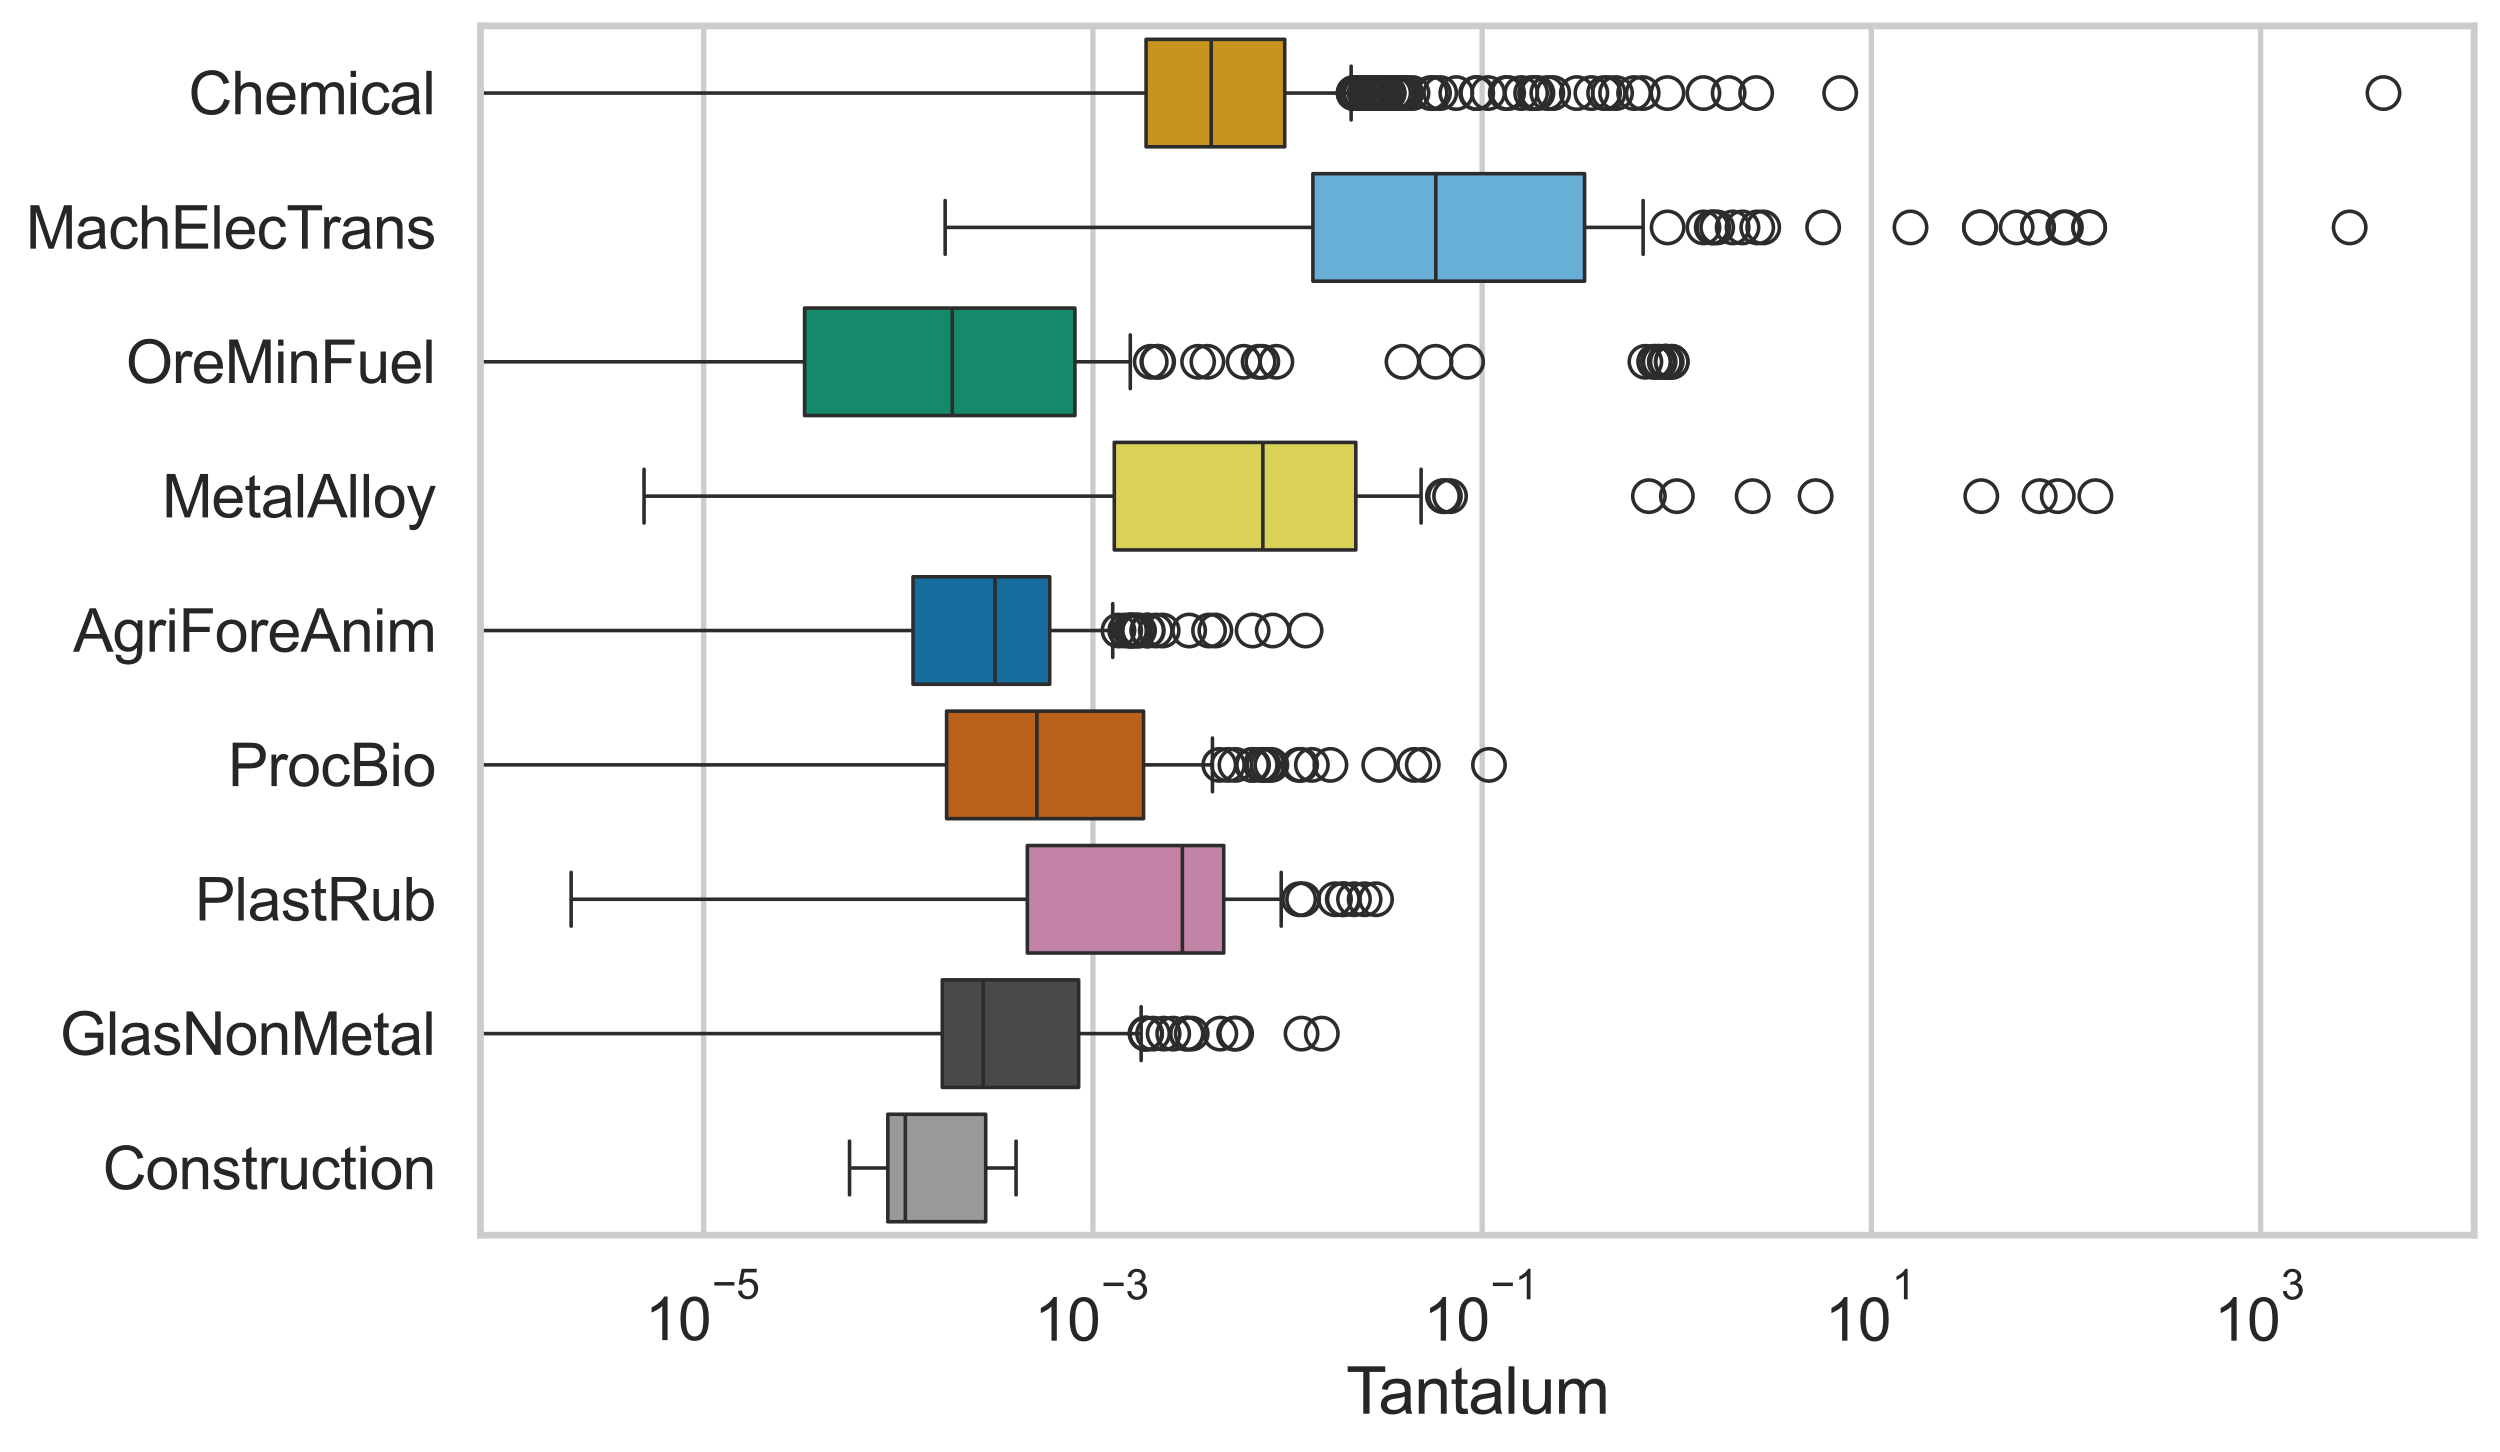 <?xml version="1.0" encoding="utf-8" standalone="no"?>
<!DOCTYPE svg PUBLIC "-//W3C//DTD SVG 1.1//EN"
  "http://www.w3.org/Graphics/SVG/1.1/DTD/svg11.dtd">
<svg xmlns:xlink="http://www.w3.org/1999/xlink" width="695.577pt" height="404.121pt" viewBox="0 0 695.577 404.121" xmlns="http://www.w3.org/2000/svg" version="1.1">
 <defs>
  <style type="text/css">*{stroke-linejoin: round; stroke-linecap: butt}</style>
 </defs>
 <g id="figure_1">
  <g id="patch_1">
   <path d="M 0 404.121 
L 695.577 404.121 
L 695.577 0 
L 0 0 
z
" style="fill: #ffffff"/>
  </g>
  <g id="axes_1">
   <g id="patch_2">
    <path d="M 133.697 343.665 
L 688.377 343.665 
L 688.377 7.2 
L 133.697 7.2 
z
" style="fill: #ffffff"/>
   </g>
   <g id="matplotlib.axis_1">
    <g id="xtick_1">
     <g id="line2d_1">
      <path d="M 195.786 343.665 
L 195.786 7.2 
" clip-path="url(#pb62533c173)" style="fill: none; stroke: #cccccc; stroke-width: 1.5; stroke-linecap: round"/>
     </g>
     <g id="text_1">
      <!-- $\mathdefault{10^{-5}}$ -->
      <g style="fill: #262626" transform="translate(179.451 373.015) scale(0.165 -0.165)">
       <defs>
        <path id="ArialMT-31" d="M 2384 0 
L 1822 0 
L 1822 3584 
Q 1619 3391 1289 3197 
Q 959 3003 697 2906 
L 697 3450 
Q 1169 3672 1522 3987 
Q 1875 4303 2022 4600 
L 2384 4600 
L 2384 0 
z
" transform="scale(0.016)"/>
        <path id="ArialMT-30" d="M 266 2259 
Q 266 3072 433 3567 
Q 600 4063 929 4331 
Q 1259 4600 1759 4600 
Q 2128 4600 2406 4451 
Q 2684 4303 2865 4023 
Q 3047 3744 3150 3342 
Q 3253 2941 3253 2259 
Q 3253 1453 3087 958 
Q 2922 463 2592 192 
Q 2263 -78 1759 -78 
Q 1097 -78 719 397 
Q 266 969 266 2259 
z
M 844 2259 
Q 844 1131 1108 757 
Q 1372 384 1759 384 
Q 2147 384 2411 759 
Q 2675 1134 2675 2259 
Q 2675 3391 2411 3762 
Q 2147 4134 1753 4134 
Q 1366 4134 1134 3806 
Q 844 3388 844 2259 
z
" transform="scale(0.016)"/>
        <path id="ArialMT-2212" d="M 3381 1997 
L 356 1997 
L 356 2522 
L 3381 2522 
L 3381 1997 
z
" transform="scale(0.016)"/>
        <path id="ArialMT-35" d="M 266 1200 
L 856 1250 
Q 922 819 1161 601 
Q 1400 384 1738 384 
Q 2144 384 2425 690 
Q 2706 997 2706 1503 
Q 2706 1984 2436 2262 
Q 2166 2541 1728 2541 
Q 1456 2541 1237 2417 
Q 1019 2294 894 2097 
L 366 2166 
L 809 4519 
L 3088 4519 
L 3088 3981 
L 1259 3981 
L 1013 2750 
Q 1425 3038 1878 3038 
Q 2478 3038 2890 2622 
Q 3303 2206 3303 1553 
Q 3303 931 2941 478 
Q 2500 -78 1738 -78 
Q 1113 -78 717 272 
Q 322 622 266 1200 
z
" transform="scale(0.016)"/>
       </defs>
       <use xlink:href="#ArialMT-31" transform="translate(0 0.88)"/>
       <use xlink:href="#ArialMT-30" transform="translate(55.615 0.88)"/>
       <use xlink:href="#ArialMT-2212" transform="translate(112.973 70.573) scale(0.7)"/>
       <use xlink:href="#ArialMT-35" transform="translate(153.852 70.573) scale(0.7)"/>
      </g>
     </g>
    </g>
    <g id="xtick_2">
     <g id="line2d_2">
      <path d="M 304.081 343.665 
L 304.081 7.2 
" clip-path="url(#pb62533c173)" style="fill: none; stroke: #cccccc; stroke-width: 1.5; stroke-linecap: round"/>
     </g>
     <g id="text_2">
      <!-- $\mathdefault{10^{-3}}$ -->
      <g style="fill: #262626" transform="translate(287.746 373.18) scale(0.165 -0.165)">
       <defs>
        <path id="ArialMT-33" d="M 269 1209 
L 831 1284 
Q 928 806 1161 595 
Q 1394 384 1728 384 
Q 2125 384 2398 659 
Q 2672 934 2672 1341 
Q 2672 1728 2419 1979 
Q 2166 2231 1775 2231 
Q 1616 2231 1378 2169 
L 1441 2663 
Q 1497 2656 1531 2656 
Q 1891 2656 2178 2843 
Q 2466 3031 2466 3422 
Q 2466 3731 2256 3934 
Q 2047 4138 1716 4138 
Q 1388 4138 1169 3931 
Q 950 3725 888 3313 
L 325 3413 
Q 428 3978 793 4289 
Q 1159 4600 1703 4600 
Q 2078 4600 2393 4439 
Q 2709 4278 2876 4000 
Q 3044 3722 3044 3409 
Q 3044 3113 2884 2869 
Q 2725 2625 2413 2481 
Q 2819 2388 3044 2092 
Q 3269 1797 3269 1353 
Q 3269 753 2831 336 
Q 2394 -81 1725 -81 
Q 1122 -81 723 278 
Q 325 638 269 1209 
z
" transform="scale(0.016)"/>
       </defs>
       <use xlink:href="#ArialMT-31" transform="translate(0 0.994)"/>
       <use xlink:href="#ArialMT-30" transform="translate(55.615 0.994)"/>
       <use xlink:href="#ArialMT-2212" transform="translate(112.973 70.688) scale(0.7)"/>
       <use xlink:href="#ArialMT-33" transform="translate(153.852 70.688) scale(0.7)"/>
      </g>
     </g>
    </g>
    <g id="xtick_3">
     <g id="line2d_3">
      <path d="M 412.377 343.665 
L 412.377 7.2 
" clip-path="url(#pb62533c173)" style="fill: none; stroke: #cccccc; stroke-width: 1.5; stroke-linecap: round"/>
     </g>
     <g id="text_3">
      <!-- $\mathdefault{10^{-1}}$ -->
      <g style="fill: #262626" transform="translate(396.042 373.18) scale(0.165 -0.165)">
       <use xlink:href="#ArialMT-31" transform="translate(0 0.994)"/>
       <use xlink:href="#ArialMT-30" transform="translate(55.615 0.994)"/>
       <use xlink:href="#ArialMT-2212" transform="translate(112.973 70.688) scale(0.7)"/>
       <use xlink:href="#ArialMT-31" transform="translate(153.852 70.688) scale(0.7)"/>
      </g>
     </g>
    </g>
    <g id="xtick_4">
     <g id="line2d_4">
      <path d="M 520.673 343.665 
L 520.673 7.2 
" clip-path="url(#pb62533c173)" style="fill: none; stroke: #cccccc; stroke-width: 1.5; stroke-linecap: round"/>
     </g>
     <g id="text_4">
      <!-- $\mathdefault{10^{1}}$ -->
      <g style="fill: #262626" transform="translate(507.72 373.18) scale(0.165 -0.165)">
       <use xlink:href="#ArialMT-31" transform="translate(0 0.994)"/>
       <use xlink:href="#ArialMT-30" transform="translate(55.615 0.994)"/>
       <use xlink:href="#ArialMT-31" transform="translate(112.973 70.688) scale(0.7)"/>
      </g>
     </g>
    </g>
    <g id="xtick_5">
     <g id="line2d_5">
      <path d="M 628.968 343.665 
L 628.968 7.2 
" clip-path="url(#pb62533c173)" style="fill: none; stroke: #cccccc; stroke-width: 1.5; stroke-linecap: round"/>
     </g>
     <g id="text_5">
      <!-- $\mathdefault{10^{3}}$ -->
      <g style="fill: #262626" transform="translate(616.016 373.18) scale(0.165 -0.165)">
       <use xlink:href="#ArialMT-31" transform="translate(0 0.994)"/>
       <use xlink:href="#ArialMT-30" transform="translate(55.615 0.994)"/>
       <use xlink:href="#ArialMT-33" transform="translate(112.973 70.688) scale(0.7)"/>
      </g>
     </g>
    </g>
    <g id="text_6">
     <!-- Tantalum -->
     <g style="fill: #262626" transform="translate(374.525 393.344) scale(0.18 -0.18)">
      <defs>
       <path id="ArialMT-54" d="M 1659 0 
L 1659 4041 
L 150 4041 
L 150 4581 
L 3781 4581 
L 3781 4041 
L 2266 4041 
L 2266 0 
L 1659 0 
z
" transform="scale(0.016)"/>
       <path id="ArialMT-61" d="M 2588 409 
Q 2275 144 1986 34 
Q 1697 -75 1366 -75 
Q 819 -75 525 192 
Q 231 459 231 875 
Q 231 1119 342 1320 
Q 453 1522 633 1644 
Q 813 1766 1038 1828 
Q 1203 1872 1538 1913 
Q 2219 1994 2541 2106 
Q 2544 2222 2544 2253 
Q 2544 2597 2384 2738 
Q 2169 2928 1744 2928 
Q 1347 2928 1158 2789 
Q 969 2650 878 2297 
L 328 2372 
Q 403 2725 575 2942 
Q 747 3159 1072 3276 
Q 1397 3394 1825 3394 
Q 2250 3394 2515 3294 
Q 2781 3194 2906 3042 
Q 3031 2891 3081 2659 
Q 3109 2516 3109 2141 
L 3109 1391 
Q 3109 606 3145 398 
Q 3181 191 3288 0 
L 2700 0 
Q 2613 175 2588 409 
z
M 2541 1666 
Q 2234 1541 1622 1453 
Q 1275 1403 1131 1340 
Q 988 1278 909 1158 
Q 831 1038 831 891 
Q 831 666 1001 516 
Q 1172 366 1500 366 
Q 1825 366 2078 508 
Q 2331 650 2450 897 
Q 2541 1088 2541 1459 
L 2541 1666 
z
" transform="scale(0.016)"/>
       <path id="ArialMT-6e" d="M 422 0 
L 422 3319 
L 928 3319 
L 928 2847 
Q 1294 3394 1984 3394 
Q 2284 3394 2536 3286 
Q 2788 3178 2913 3003 
Q 3038 2828 3088 2588 
Q 3119 2431 3119 2041 
L 3119 0 
L 2556 0 
L 2556 2019 
Q 2556 2363 2490 2533 
Q 2425 2703 2258 2804 
Q 2091 2906 1866 2906 
Q 1506 2906 1245 2678 
Q 984 2450 984 1813 
L 984 0 
L 422 0 
z
" transform="scale(0.016)"/>
       <path id="ArialMT-74" d="M 1650 503 
L 1731 6 
Q 1494 -44 1306 -44 
Q 1000 -44 831 53 
Q 663 150 594 308 
Q 525 466 525 972 
L 525 2881 
L 113 2881 
L 113 3319 
L 525 3319 
L 525 4141 
L 1084 4478 
L 1084 3319 
L 1650 3319 
L 1650 2881 
L 1084 2881 
L 1084 941 
Q 1084 700 1114 631 
Q 1144 563 1211 522 
Q 1278 481 1403 481 
Q 1497 481 1650 503 
z
" transform="scale(0.016)"/>
       <path id="ArialMT-6c" d="M 409 0 
L 409 4581 
L 972 4581 
L 972 0 
L 409 0 
z
" transform="scale(0.016)"/>
       <path id="ArialMT-75" d="M 2597 0 
L 2597 488 
Q 2209 -75 1544 -75 
Q 1250 -75 995 37 
Q 741 150 617 320 
Q 494 491 444 738 
Q 409 903 409 1263 
L 409 3319 
L 972 3319 
L 972 1478 
Q 972 1038 1006 884 
Q 1059 663 1231 536 
Q 1403 409 1656 409 
Q 1909 409 2131 539 
Q 2353 669 2445 892 
Q 2538 1116 2538 1541 
L 2538 3319 
L 3100 3319 
L 3100 0 
L 2597 0 
z
" transform="scale(0.016)"/>
       <path id="ArialMT-6d" d="M 422 0 
L 422 3319 
L 925 3319 
L 925 2853 
Q 1081 3097 1340 3245 
Q 1600 3394 1931 3394 
Q 2300 3394 2536 3241 
Q 2772 3088 2869 2813 
Q 3263 3394 3894 3394 
Q 4388 3394 4653 3120 
Q 4919 2847 4919 2278 
L 4919 0 
L 4359 0 
L 4359 2091 
Q 4359 2428 4304 2576 
Q 4250 2725 4106 2815 
Q 3963 2906 3769 2906 
Q 3419 2906 3187 2673 
Q 2956 2441 2956 1928 
L 2956 0 
L 2394 0 
L 2394 2156 
Q 2394 2531 2256 2718 
Q 2119 2906 1806 2906 
Q 1569 2906 1367 2781 
Q 1166 2656 1075 2415 
Q 984 2175 984 1722 
L 984 0 
L 422 0 
z
" transform="scale(0.016)"/>
      </defs>
      <use xlink:href="#ArialMT-54"/>
      <use xlink:href="#ArialMT-61" transform="translate(49.959 0)"/>
      <use xlink:href="#ArialMT-6e" transform="translate(105.574 0)"/>
      <use xlink:href="#ArialMT-74" transform="translate(161.189 0)"/>
      <use xlink:href="#ArialMT-61" transform="translate(188.973 0)"/>
      <use xlink:href="#ArialMT-6c" transform="translate(244.588 0)"/>
      <use xlink:href="#ArialMT-75" transform="translate(266.805 0)"/>
      <use xlink:href="#ArialMT-6d" transform="translate(322.42 0)"/>
     </g>
    </g>
   </g>
   <g id="matplotlib.axis_2">
    <g id="ytick_1">
     <g id="text_7">
      <!-- Chemical -->
      <g style="fill: #262626" transform="translate(52.428 31.798) scale(0.165 -0.165)">
       <defs>
        <path id="ArialMT-43" d="M 3763 1606 
L 4369 1453 
Q 4178 706 3683 314 
Q 3188 -78 2472 -78 
Q 1731 -78 1267 223 
Q 803 525 561 1097 
Q 319 1669 319 2325 
Q 319 3041 592 3573 
Q 866 4106 1370 4382 
Q 1875 4659 2481 4659 
Q 3169 4659 3637 4309 
Q 4106 3959 4291 3325 
L 3694 3184 
Q 3534 3684 3231 3912 
Q 2928 4141 2469 4141 
Q 1941 4141 1586 3887 
Q 1231 3634 1087 3207 
Q 944 2781 944 2328 
Q 944 1744 1114 1308 
Q 1284 872 1643 656 
Q 2003 441 2422 441 
Q 2931 441 3284 734 
Q 3638 1028 3763 1606 
z
" transform="scale(0.016)"/>
        <path id="ArialMT-68" d="M 422 0 
L 422 4581 
L 984 4581 
L 984 2938 
Q 1378 3394 1978 3394 
Q 2347 3394 2619 3248 
Q 2891 3103 3008 2847 
Q 3125 2591 3125 2103 
L 3125 0 
L 2563 0 
L 2563 2103 
Q 2563 2525 2380 2717 
Q 2197 2909 1863 2909 
Q 1613 2909 1392 2779 
Q 1172 2650 1078 2428 
Q 984 2206 984 1816 
L 984 0 
L 422 0 
z
" transform="scale(0.016)"/>
        <path id="ArialMT-65" d="M 2694 1069 
L 3275 997 
Q 3138 488 2766 206 
Q 2394 -75 1816 -75 
Q 1088 -75 661 373 
Q 234 822 234 1631 
Q 234 2469 665 2931 
Q 1097 3394 1784 3394 
Q 2450 3394 2872 2941 
Q 3294 2488 3294 1666 
Q 3294 1616 3291 1516 
L 816 1516 
Q 847 969 1125 678 
Q 1403 388 1819 388 
Q 2128 388 2347 550 
Q 2566 713 2694 1069 
z
M 847 1978 
L 2700 1978 
Q 2663 2397 2488 2606 
Q 2219 2931 1791 2931 
Q 1403 2931 1139 2672 
Q 875 2413 847 1978 
z
" transform="scale(0.016)"/>
        <path id="ArialMT-69" d="M 425 3934 
L 425 4581 
L 988 4581 
L 988 3934 
L 425 3934 
z
M 425 0 
L 425 3319 
L 988 3319 
L 988 0 
L 425 0 
z
" transform="scale(0.016)"/>
        <path id="ArialMT-63" d="M 2588 1216 
L 3141 1144 
Q 3050 572 2676 248 
Q 2303 -75 1759 -75 
Q 1078 -75 664 370 
Q 250 816 250 1647 
Q 250 2184 428 2587 
Q 606 2991 970 3192 
Q 1334 3394 1763 3394 
Q 2303 3394 2647 3120 
Q 2991 2847 3088 2344 
L 2541 2259 
Q 2463 2594 2264 2762 
Q 2066 2931 1784 2931 
Q 1359 2931 1093 2626 
Q 828 2322 828 1663 
Q 828 994 1084 691 
Q 1341 388 1753 388 
Q 2084 388 2306 591 
Q 2528 794 2588 1216 
z
" transform="scale(0.016)"/>
       </defs>
       <use xlink:href="#ArialMT-43"/>
       <use xlink:href="#ArialMT-68" transform="translate(72.217 0)"/>
       <use xlink:href="#ArialMT-65" transform="translate(127.832 0)"/>
       <use xlink:href="#ArialMT-6d" transform="translate(183.447 0)"/>
       <use xlink:href="#ArialMT-69" transform="translate(266.748 0)"/>
       <use xlink:href="#ArialMT-63" transform="translate(288.965 0)"/>
       <use xlink:href="#ArialMT-61" transform="translate(338.965 0)"/>
       <use xlink:href="#ArialMT-6c" transform="translate(394.58 0)"/>
      </g>
     </g>
    </g>
    <g id="ytick_2">
     <g id="text_8">
      <!-- MachElecTrans -->
      <g style="fill: #262626" transform="translate(7.2 69.183) scale(0.165 -0.165)">
       <defs>
        <path id="ArialMT-4d" d="M 475 0 
L 475 4581 
L 1388 4581 
L 2472 1338 
Q 2622 884 2691 659 
Q 2769 909 2934 1394 
L 4031 4581 
L 4847 4581 
L 4847 0 
L 4263 0 
L 4263 3834 
L 2931 0 
L 2384 0 
L 1059 3900 
L 1059 0 
L 475 0 
z
" transform="scale(0.016)"/>
        <path id="ArialMT-45" d="M 506 0 
L 506 4581 
L 3819 4581 
L 3819 4041 
L 1113 4041 
L 1113 2638 
L 3647 2638 
L 3647 2100 
L 1113 2100 
L 1113 541 
L 3925 541 
L 3925 0 
L 506 0 
z
" transform="scale(0.016)"/>
        <path id="ArialMT-72" d="M 416 0 
L 416 3319 
L 922 3319 
L 922 2816 
Q 1116 3169 1280 3281 
Q 1444 3394 1641 3394 
Q 1925 3394 2219 3213 
L 2025 2691 
Q 1819 2813 1613 2813 
Q 1428 2813 1281 2702 
Q 1134 2591 1072 2394 
Q 978 2094 978 1738 
L 978 0 
L 416 0 
z
" transform="scale(0.016)"/>
        <path id="ArialMT-73" d="M 197 991 
L 753 1078 
Q 800 744 1014 566 
Q 1228 388 1613 388 
Q 2000 388 2187 545 
Q 2375 703 2375 916 
Q 2375 1106 2209 1216 
Q 2094 1291 1634 1406 
Q 1016 1563 777 1677 
Q 538 1791 414 1992 
Q 291 2194 291 2438 
Q 291 2659 392 2848 
Q 494 3038 669 3163 
Q 800 3259 1026 3326 
Q 1253 3394 1513 3394 
Q 1903 3394 2198 3281 
Q 2494 3169 2634 2976 
Q 2775 2784 2828 2463 
L 2278 2388 
Q 2241 2644 2061 2787 
Q 1881 2931 1553 2931 
Q 1166 2931 1000 2803 
Q 834 2675 834 2503 
Q 834 2394 903 2306 
Q 972 2216 1119 2156 
Q 1203 2125 1616 2013 
Q 2213 1853 2448 1751 
Q 2684 1650 2818 1456 
Q 2953 1263 2953 975 
Q 2953 694 2789 445 
Q 2625 197 2315 61 
Q 2006 -75 1616 -75 
Q 969 -75 630 194 
Q 291 463 197 991 
z
" transform="scale(0.016)"/>
       </defs>
       <use xlink:href="#ArialMT-4d"/>
       <use xlink:href="#ArialMT-61" transform="translate(83.301 0)"/>
       <use xlink:href="#ArialMT-63" transform="translate(138.916 0)"/>
       <use xlink:href="#ArialMT-68" transform="translate(188.916 0)"/>
       <use xlink:href="#ArialMT-45" transform="translate(244.531 0)"/>
       <use xlink:href="#ArialMT-6c" transform="translate(311.23 0)"/>
       <use xlink:href="#ArialMT-65" transform="translate(333.447 0)"/>
       <use xlink:href="#ArialMT-63" transform="translate(389.062 0)"/>
       <use xlink:href="#ArialMT-54" transform="translate(439.062 0)"/>
       <use xlink:href="#ArialMT-72" transform="translate(496.396 0)"/>
       <use xlink:href="#ArialMT-61" transform="translate(529.697 0)"/>
       <use xlink:href="#ArialMT-6e" transform="translate(585.312 0)"/>
       <use xlink:href="#ArialMT-73" transform="translate(640.928 0)"/>
      </g>
     </g>
    </g>
    <g id="ytick_3">
     <g id="text_9">
      <!-- OreMinFuel -->
      <g style="fill: #262626" transform="translate(35.013 106.568) scale(0.165 -0.165)">
       <defs>
        <path id="ArialMT-4f" d="M 309 2231 
Q 309 3372 921 4017 
Q 1534 4663 2503 4663 
Q 3138 4663 3647 4359 
Q 4156 4056 4423 3514 
Q 4691 2972 4691 2284 
Q 4691 1588 4409 1038 
Q 4128 488 3612 205 
Q 3097 -78 2500 -78 
Q 1853 -78 1343 234 
Q 834 547 571 1087 
Q 309 1628 309 2231 
z
M 934 2222 
Q 934 1394 1379 917 
Q 1825 441 2497 441 
Q 3181 441 3623 922 
Q 4066 1403 4066 2288 
Q 4066 2847 3877 3264 
Q 3688 3681 3323 3911 
Q 2959 4141 2506 4141 
Q 1863 4141 1398 3698 
Q 934 3256 934 2222 
z
" transform="scale(0.016)"/>
        <path id="ArialMT-46" d="M 525 0 
L 525 4581 
L 3616 4581 
L 3616 4041 
L 1131 4041 
L 1131 2622 
L 3281 2622 
L 3281 2081 
L 1131 2081 
L 1131 0 
L 525 0 
z
" transform="scale(0.016)"/>
       </defs>
       <use xlink:href="#ArialMT-4f"/>
       <use xlink:href="#ArialMT-72" transform="translate(77.783 0)"/>
       <use xlink:href="#ArialMT-65" transform="translate(111.084 0)"/>
       <use xlink:href="#ArialMT-4d" transform="translate(166.699 0)"/>
       <use xlink:href="#ArialMT-69" transform="translate(250 0)"/>
       <use xlink:href="#ArialMT-6e" transform="translate(272.217 0)"/>
       <use xlink:href="#ArialMT-46" transform="translate(327.832 0)"/>
       <use xlink:href="#ArialMT-75" transform="translate(388.916 0)"/>
       <use xlink:href="#ArialMT-65" transform="translate(444.531 0)"/>
       <use xlink:href="#ArialMT-6c" transform="translate(500.146 0)"/>
      </g>
     </g>
    </g>
    <g id="ytick_4">
     <g id="text_10">
      <!-- MetalAlloy -->
      <g style="fill: #262626" transform="translate(45.088 143.953) scale(0.165 -0.165)">
       <defs>
        <path id="ArialMT-41" d="M -9 0 
L 1750 4581 
L 2403 4581 
L 4278 0 
L 3588 0 
L 3053 1388 
L 1138 1388 
L 634 0 
L -9 0 
z
M 1313 1881 
L 2866 1881 
L 2388 3150 
Q 2169 3728 2063 4100 
Q 1975 3659 1816 3225 
L 1313 1881 
z
" transform="scale(0.016)"/>
        <path id="ArialMT-6f" d="M 213 1659 
Q 213 2581 725 3025 
Q 1153 3394 1769 3394 
Q 2453 3394 2887 2945 
Q 3322 2497 3322 1706 
Q 3322 1066 3130 698 
Q 2938 331 2570 128 
Q 2203 -75 1769 -75 
Q 1072 -75 642 372 
Q 213 819 213 1659 
z
M 791 1659 
Q 791 1022 1069 705 
Q 1347 388 1769 388 
Q 2188 388 2466 706 
Q 2744 1025 2744 1678 
Q 2744 2294 2464 2611 
Q 2184 2928 1769 2928 
Q 1347 2928 1069 2612 
Q 791 2297 791 1659 
z
" transform="scale(0.016)"/>
        <path id="ArialMT-79" d="M 397 -1278 
L 334 -750 
Q 519 -800 656 -800 
Q 844 -800 956 -737 
Q 1069 -675 1141 -563 
Q 1194 -478 1313 -144 
Q 1328 -97 1363 -6 
L 103 3319 
L 709 3319 
L 1400 1397 
Q 1534 1031 1641 628 
Q 1738 1016 1872 1384 
L 2581 3319 
L 3144 3319 
L 1881 -56 
Q 1678 -603 1566 -809 
Q 1416 -1088 1222 -1217 
Q 1028 -1347 759 -1347 
Q 597 -1347 397 -1278 
z
" transform="scale(0.016)"/>
       </defs>
       <use xlink:href="#ArialMT-4d"/>
       <use xlink:href="#ArialMT-65" transform="translate(83.301 0)"/>
       <use xlink:href="#ArialMT-74" transform="translate(138.916 0)"/>
       <use xlink:href="#ArialMT-61" transform="translate(166.699 0)"/>
       <use xlink:href="#ArialMT-6c" transform="translate(222.314 0)"/>
       <use xlink:href="#ArialMT-41" transform="translate(244.531 0)"/>
       <use xlink:href="#ArialMT-6c" transform="translate(311.23 0)"/>
       <use xlink:href="#ArialMT-6c" transform="translate(333.447 0)"/>
       <use xlink:href="#ArialMT-6f" transform="translate(355.664 0)"/>
       <use xlink:href="#ArialMT-79" transform="translate(411.279 0)"/>
      </g>
     </g>
    </g>
    <g id="ytick_5">
     <g id="text_11">
      <!-- AgriForeAnim -->
      <g style="fill: #262626" transform="translate(20.341 181.337) scale(0.165 -0.165)">
       <defs>
        <path id="ArialMT-67" d="M 319 -275 
L 866 -356 
Q 900 -609 1056 -725 
Q 1266 -881 1628 -881 
Q 2019 -881 2231 -725 
Q 2444 -569 2519 -288 
Q 2563 -116 2559 434 
Q 2191 0 1641 0 
Q 956 0 581 494 
Q 206 988 206 1678 
Q 206 2153 378 2554 
Q 550 2956 876 3175 
Q 1203 3394 1644 3394 
Q 2231 3394 2613 2919 
L 2613 3319 
L 3131 3319 
L 3131 450 
Q 3131 -325 2973 -648 
Q 2816 -972 2473 -1159 
Q 2131 -1347 1631 -1347 
Q 1038 -1347 672 -1080 
Q 306 -813 319 -275 
z
M 784 1719 
Q 784 1066 1043 766 
Q 1303 466 1694 466 
Q 2081 466 2343 764 
Q 2606 1063 2606 1700 
Q 2606 2309 2336 2618 
Q 2066 2928 1684 2928 
Q 1309 2928 1046 2623 
Q 784 2319 784 1719 
z
" transform="scale(0.016)"/>
       </defs>
       <use xlink:href="#ArialMT-41"/>
       <use xlink:href="#ArialMT-67" transform="translate(66.699 0)"/>
       <use xlink:href="#ArialMT-72" transform="translate(122.314 0)"/>
       <use xlink:href="#ArialMT-69" transform="translate(155.615 0)"/>
       <use xlink:href="#ArialMT-46" transform="translate(177.832 0)"/>
       <use xlink:href="#ArialMT-6f" transform="translate(238.916 0)"/>
       <use xlink:href="#ArialMT-72" transform="translate(294.531 0)"/>
       <use xlink:href="#ArialMT-65" transform="translate(327.832 0)"/>
       <use xlink:href="#ArialMT-41" transform="translate(383.447 0)"/>
       <use xlink:href="#ArialMT-6e" transform="translate(450.146 0)"/>
       <use xlink:href="#ArialMT-69" transform="translate(505.762 0)"/>
       <use xlink:href="#ArialMT-6d" transform="translate(527.979 0)"/>
      </g>
     </g>
    </g>
    <g id="ytick_6">
     <g id="text_12">
      <!-- ProcBio -->
      <g style="fill: #262626" transform="translate(63.424 218.722) scale(0.165 -0.165)">
       <defs>
        <path id="ArialMT-50" d="M 494 0 
L 494 4581 
L 2222 4581 
Q 2678 4581 2919 4538 
Q 3256 4481 3484 4323 
Q 3713 4166 3852 3881 
Q 3991 3597 3991 3256 
Q 3991 2672 3619 2267 
Q 3247 1863 2275 1863 
L 1100 1863 
L 1100 0 
L 494 0 
z
M 1100 2403 
L 2284 2403 
Q 2872 2403 3119 2622 
Q 3366 2841 3366 3238 
Q 3366 3525 3220 3729 
Q 3075 3934 2838 4000 
Q 2684 4041 2272 4041 
L 1100 4041 
L 1100 2403 
z
" transform="scale(0.016)"/>
        <path id="ArialMT-42" d="M 469 0 
L 469 4581 
L 2188 4581 
Q 2713 4581 3030 4442 
Q 3347 4303 3526 4014 
Q 3706 3725 3706 3409 
Q 3706 3116 3547 2856 
Q 3388 2597 3066 2438 
Q 3481 2316 3704 2022 
Q 3928 1728 3928 1328 
Q 3928 1006 3792 729 
Q 3656 453 3456 303 
Q 3256 153 2954 76 
Q 2653 0 2216 0 
L 469 0 
z
M 1075 2656 
L 2066 2656 
Q 2469 2656 2644 2709 
Q 2875 2778 2992 2937 
Q 3109 3097 3109 3338 
Q 3109 3566 3000 3739 
Q 2891 3913 2687 3977 
Q 2484 4041 1991 4041 
L 1075 4041 
L 1075 2656 
z
M 1075 541 
L 2216 541 
Q 2509 541 2628 563 
Q 2838 600 2978 687 
Q 3119 775 3209 942 
Q 3300 1109 3300 1328 
Q 3300 1584 3169 1773 
Q 3038 1963 2805 2039 
Q 2572 2116 2134 2116 
L 1075 2116 
L 1075 541 
z
" transform="scale(0.016)"/>
       </defs>
       <use xlink:href="#ArialMT-50"/>
       <use xlink:href="#ArialMT-72" transform="translate(66.699 0)"/>
       <use xlink:href="#ArialMT-6f" transform="translate(100 0)"/>
       <use xlink:href="#ArialMT-63" transform="translate(155.615 0)"/>
       <use xlink:href="#ArialMT-42" transform="translate(205.615 0)"/>
       <use xlink:href="#ArialMT-69" transform="translate(272.314 0)"/>
       <use xlink:href="#ArialMT-6f" transform="translate(294.531 0)"/>
      </g>
     </g>
    </g>
    <g id="ytick_7">
     <g id="text_13">
      <!-- PlastRub -->
      <g style="fill: #262626" transform="translate(54.248 256.107) scale(0.165 -0.165)">
       <defs>
        <path id="ArialMT-52" d="M 503 0 
L 503 4581 
L 2534 4581 
Q 3147 4581 3465 4457 
Q 3784 4334 3975 4021 
Q 4166 3709 4166 3331 
Q 4166 2844 3850 2509 
Q 3534 2175 2875 2084 
Q 3116 1969 3241 1856 
Q 3506 1613 3744 1247 
L 4541 0 
L 3778 0 
L 3172 953 
Q 2906 1366 2734 1584 
Q 2563 1803 2427 1890 
Q 2291 1978 2150 2013 
Q 2047 2034 1813 2034 
L 1109 2034 
L 1109 0 
L 503 0 
z
M 1109 2559 
L 2413 2559 
Q 2828 2559 3062 2645 
Q 3297 2731 3419 2920 
Q 3541 3109 3541 3331 
Q 3541 3656 3305 3865 
Q 3069 4075 2559 4075 
L 1109 4075 
L 1109 2559 
z
" transform="scale(0.016)"/>
        <path id="ArialMT-62" d="M 941 0 
L 419 0 
L 419 4581 
L 981 4581 
L 981 2947 
Q 1338 3394 1891 3394 
Q 2197 3394 2470 3270 
Q 2744 3147 2920 2923 
Q 3097 2700 3197 2384 
Q 3297 2069 3297 1709 
Q 3297 856 2875 390 
Q 2453 -75 1863 -75 
Q 1275 -75 941 416 
L 941 0 
z
M 934 1684 
Q 934 1088 1097 822 
Q 1363 388 1816 388 
Q 2184 388 2453 708 
Q 2722 1028 2722 1663 
Q 2722 2313 2464 2622 
Q 2206 2931 1841 2931 
Q 1472 2931 1203 2611 
Q 934 2291 934 1684 
z
" transform="scale(0.016)"/>
       </defs>
       <use xlink:href="#ArialMT-50"/>
       <use xlink:href="#ArialMT-6c" transform="translate(66.699 0)"/>
       <use xlink:href="#ArialMT-61" transform="translate(88.916 0)"/>
       <use xlink:href="#ArialMT-73" transform="translate(144.531 0)"/>
       <use xlink:href="#ArialMT-74" transform="translate(194.531 0)"/>
       <use xlink:href="#ArialMT-52" transform="translate(222.314 0)"/>
       <use xlink:href="#ArialMT-75" transform="translate(294.531 0)"/>
       <use xlink:href="#ArialMT-62" transform="translate(350.146 0)"/>
      </g>
     </g>
    </g>
    <g id="ytick_8">
     <g id="text_14">
      <!-- GlasNonMetal -->
      <g style="fill: #262626" transform="translate(16.659 293.492) scale(0.165 -0.165)">
       <defs>
        <path id="ArialMT-47" d="M 2638 1797 
L 2638 2334 
L 4578 2338 
L 4578 638 
Q 4131 281 3656 101 
Q 3181 -78 2681 -78 
Q 2006 -78 1454 211 
Q 903 500 622 1047 
Q 341 1594 341 2269 
Q 341 2938 620 3517 
Q 900 4097 1425 4378 
Q 1950 4659 2634 4659 
Q 3131 4659 3532 4498 
Q 3934 4338 4162 4050 
Q 4391 3763 4509 3300 
L 3963 3150 
Q 3859 3500 3706 3700 
Q 3553 3900 3268 4020 
Q 2984 4141 2638 4141 
Q 2222 4141 1919 4014 
Q 1616 3888 1430 3681 
Q 1244 3475 1141 3228 
Q 966 2803 966 2306 
Q 966 1694 1177 1281 
Q 1388 869 1791 669 
Q 2194 469 2647 469 
Q 3041 469 3416 620 
Q 3791 772 3984 944 
L 3984 1797 
L 2638 1797 
z
" transform="scale(0.016)"/>
        <path id="ArialMT-4e" d="M 488 0 
L 488 4581 
L 1109 4581 
L 3516 984 
L 3516 4581 
L 4097 4581 
L 4097 0 
L 3475 0 
L 1069 3600 
L 1069 0 
L 488 0 
z
" transform="scale(0.016)"/>
       </defs>
       <use xlink:href="#ArialMT-47"/>
       <use xlink:href="#ArialMT-6c" transform="translate(77.783 0)"/>
       <use xlink:href="#ArialMT-61" transform="translate(100 0)"/>
       <use xlink:href="#ArialMT-73" transform="translate(155.615 0)"/>
       <use xlink:href="#ArialMT-4e" transform="translate(205.615 0)"/>
       <use xlink:href="#ArialMT-6f" transform="translate(277.832 0)"/>
       <use xlink:href="#ArialMT-6e" transform="translate(333.447 0)"/>
       <use xlink:href="#ArialMT-4d" transform="translate(389.062 0)"/>
       <use xlink:href="#ArialMT-65" transform="translate(472.363 0)"/>
       <use xlink:href="#ArialMT-74" transform="translate(527.979 0)"/>
       <use xlink:href="#ArialMT-61" transform="translate(555.762 0)"/>
       <use xlink:href="#ArialMT-6c" transform="translate(611.377 0)"/>
      </g>
     </g>
    </g>
    <g id="ytick_9">
     <g id="text_15">
      <!-- Construction -->
      <g style="fill: #262626" transform="translate(28.575 330.877) scale(0.165 -0.165)">
       <use xlink:href="#ArialMT-43"/>
       <use xlink:href="#ArialMT-6f" transform="translate(72.217 0)"/>
       <use xlink:href="#ArialMT-6e" transform="translate(127.832 0)"/>
       <use xlink:href="#ArialMT-73" transform="translate(183.447 0)"/>
       <use xlink:href="#ArialMT-74" transform="translate(233.447 0)"/>
       <use xlink:href="#ArialMT-72" transform="translate(261.23 0)"/>
       <use xlink:href="#ArialMT-75" transform="translate(294.531 0)"/>
       <use xlink:href="#ArialMT-63" transform="translate(350.146 0)"/>
       <use xlink:href="#ArialMT-74" transform="translate(400.146 0)"/>
       <use xlink:href="#ArialMT-69" transform="translate(427.93 0)"/>
       <use xlink:href="#ArialMT-6f" transform="translate(450.146 0)"/>
       <use xlink:href="#ArialMT-6e" transform="translate(505.762 0)"/>
      </g>
     </g>
    </g>
   </g>
   <g id="patch_3">
    <path d="M 318.873 10.938 
L 318.873 40.846 
L 357.451 40.846 
L 357.451 10.938 
L 318.873 10.938 
z
" clip-path="url(#pb62533c173)" style="fill: #c9941d; stroke: #2c2c2c; stroke-linejoin: miter"/>
   </g>
   <g id="line2d_6">
    <path d="M 318.873 25.892 
L -1 25.892 
" clip-path="url(#pb62533c173)" style="fill: none; stroke: #2c2c2c"/>
   </g>
   <g id="line2d_7">
    <path d="M 357.451 25.892 
L 375.928 25.892 
" clip-path="url(#pb62533c173)" style="fill: none; stroke: #2c2c2c"/>
   </g>
   <g id="line2d_8">
    <path clip-path="url(#pb62533c173)" style="fill: none; stroke: #2c2c2c; stroke-linecap: round"/>
   </g>
   <g id="line2d_9">
    <path d="M 375.928 18.415 
L 375.928 33.369 
" clip-path="url(#pb62533c173)" style="fill: none; stroke: #2c2c2c; stroke-linecap: round"/>
   </g>
   <g id="line2d_10">
    <defs>
     <path id="mdaeaeb19e4" d="M 0 4.5 
C 1.193 4.5 2.338 4.026 3.182 3.182 
C 4.026 2.338 4.5 1.193 4.5 0 
C 4.5 -1.193 4.026 -2.338 3.182 -3.182 
C 2.338 -4.026 1.193 -4.5 0 -4.5 
C -1.193 -4.5 -2.338 -4.026 -3.182 -3.182 
C -4.026 -2.338 -4.5 -1.193 -4.5 0 
C -4.5 1.193 -4.026 2.338 -3.182 3.182 
C -2.338 4.026 -1.193 4.5 0 4.5 
z
" style="stroke: #2c2c2c"/>
    </defs>
    <g clip-path="url(#pb62533c173)">
     <use xlink:href="#mdaeaeb19e4" x="379.726" y="25.892" style="fill-opacity: 0; stroke: #2c2c2c"/>
     <use xlink:href="#mdaeaeb19e4" x="432.144" y="25.892" style="fill-opacity: 0; stroke: #2c2c2c"/>
     <use xlink:href="#mdaeaeb19e4" x="376.914" y="25.892" style="fill-opacity: 0; stroke: #2c2c2c"/>
     <use xlink:href="#mdaeaeb19e4" x="382.088" y="25.892" style="fill-opacity: 0; stroke: #2c2c2c"/>
     <use xlink:href="#mdaeaeb19e4" x="663.164" y="25.892" style="fill-opacity: 0; stroke: #2c2c2c"/>
     <use xlink:href="#mdaeaeb19e4" x="419.608" y="25.892" style="fill-opacity: 0; stroke: #2c2c2c"/>
     <use xlink:href="#mdaeaeb19e4" x="398.979" y="25.892" style="fill-opacity: 0; stroke: #2c2c2c"/>
     <use xlink:href="#mdaeaeb19e4" x="383.932" y="25.892" style="fill-opacity: 0; stroke: #2c2c2c"/>
     <use xlink:href="#mdaeaeb19e4" x="385.222" y="25.892" style="fill-opacity: 0; stroke: #2c2c2c"/>
     <use xlink:href="#mdaeaeb19e4" x="384.466" y="25.892" style="fill-opacity: 0; stroke: #2c2c2c"/>
     <use xlink:href="#mdaeaeb19e4" x="418.944" y="25.892" style="fill-opacity: 0; stroke: #2c2c2c"/>
     <use xlink:href="#mdaeaeb19e4" x="390.025" y="25.892" style="fill-opacity: 0; stroke: #2c2c2c"/>
     <use xlink:href="#mdaeaeb19e4" x="427.095" y="25.892" style="fill-opacity: 0; stroke: #2c2c2c"/>
     <use xlink:href="#mdaeaeb19e4" x="383.497" y="25.892" style="fill-opacity: 0; stroke: #2c2c2c"/>
     <use xlink:href="#mdaeaeb19e4" x="511.993" y="25.892" style="fill-opacity: 0; stroke: #2c2c2c"/>
     <use xlink:href="#mdaeaeb19e4" x="378.579" y="25.892" style="fill-opacity: 0; stroke: #2c2c2c"/>
     <use xlink:href="#mdaeaeb19e4" x="382.881" y="25.892" style="fill-opacity: 0; stroke: #2c2c2c"/>
     <use xlink:href="#mdaeaeb19e4" x="446.31" y="25.892" style="fill-opacity: 0; stroke: #2c2c2c"/>
     <use xlink:href="#mdaeaeb19e4" x="423.253" y="25.892" style="fill-opacity: 0; stroke: #2c2c2c"/>
     <use xlink:href="#mdaeaeb19e4" x="473.954" y="25.892" style="fill-opacity: 0; stroke: #2c2c2c"/>
     <use xlink:href="#mdaeaeb19e4" x="380.948" y="25.892" style="fill-opacity: 0; stroke: #2c2c2c"/>
     <use xlink:href="#mdaeaeb19e4" x="384.233" y="25.892" style="fill-opacity: 0; stroke: #2c2c2c"/>
     <use xlink:href="#mdaeaeb19e4" x="384.351" y="25.892" style="fill-opacity: 0; stroke: #2c2c2c"/>
     <use xlink:href="#mdaeaeb19e4" x="377.583" y="25.892" style="fill-opacity: 0; stroke: #2c2c2c"/>
     <use xlink:href="#mdaeaeb19e4" x="426.004" y="25.892" style="fill-opacity: 0; stroke: #2c2c2c"/>
     <use xlink:href="#mdaeaeb19e4" x="414.045" y="25.892" style="fill-opacity: 0; stroke: #2c2c2c"/>
     <use xlink:href="#mdaeaeb19e4" x="427.762" y="25.892" style="fill-opacity: 0; stroke: #2c2c2c"/>
     <use xlink:href="#mdaeaeb19e4" x="393.009" y="25.892" style="fill-opacity: 0; stroke: #2c2c2c"/>
     <use xlink:href="#mdaeaeb19e4" x="380.672" y="25.892" style="fill-opacity: 0; stroke: #2c2c2c"/>
     <use xlink:href="#mdaeaeb19e4" x="388.869" y="25.892" style="fill-opacity: 0; stroke: #2c2c2c"/>
     <use xlink:href="#mdaeaeb19e4" x="449.638" y="25.892" style="fill-opacity: 0; stroke: #2c2c2c"/>
     <use xlink:href="#mdaeaeb19e4" x="480.956" y="25.892" style="fill-opacity: 0; stroke: #2c2c2c"/>
     <use xlink:href="#mdaeaeb19e4" x="398.031" y="25.892" style="fill-opacity: 0; stroke: #2c2c2c"/>
     <use xlink:href="#mdaeaeb19e4" x="457.047" y="25.892" style="fill-opacity: 0; stroke: #2c2c2c"/>
     <use xlink:href="#mdaeaeb19e4" x="381.705" y="25.892" style="fill-opacity: 0; stroke: #2c2c2c"/>
     <use xlink:href="#mdaeaeb19e4" x="378.322" y="25.892" style="fill-opacity: 0; stroke: #2c2c2c"/>
     <use xlink:href="#mdaeaeb19e4" x="438.716" y="25.892" style="fill-opacity: 0; stroke: #2c2c2c"/>
     <use xlink:href="#mdaeaeb19e4" x="389.223" y="25.892" style="fill-opacity: 0; stroke: #2c2c2c"/>
     <use xlink:href="#mdaeaeb19e4" x="430.505" y="25.892" style="fill-opacity: 0; stroke: #2c2c2c"/>
     <use xlink:href="#mdaeaeb19e4" x="400.716" y="25.892" style="fill-opacity: 0; stroke: #2c2c2c"/>
     <use xlink:href="#mdaeaeb19e4" x="454.653" y="25.892" style="fill-opacity: 0; stroke: #2c2c2c"/>
     <use xlink:href="#mdaeaeb19e4" x="382.856" y="25.892" style="fill-opacity: 0; stroke: #2c2c2c"/>
     <use xlink:href="#mdaeaeb19e4" x="377.467" y="25.892" style="fill-opacity: 0; stroke: #2c2c2c"/>
     <use xlink:href="#mdaeaeb19e4" x="379.779" y="25.892" style="fill-opacity: 0; stroke: #2c2c2c"/>
     <use xlink:href="#mdaeaeb19e4" x="386.109" y="25.892" style="fill-opacity: 0; stroke: #2c2c2c"/>
     <use xlink:href="#mdaeaeb19e4" x="386.403" y="25.892" style="fill-opacity: 0; stroke: #2c2c2c"/>
     <use xlink:href="#mdaeaeb19e4" x="410.71" y="25.892" style="fill-opacity: 0; stroke: #2c2c2c"/>
     <use xlink:href="#mdaeaeb19e4" x="382.421" y="25.892" style="fill-opacity: 0; stroke: #2c2c2c"/>
     <use xlink:href="#mdaeaeb19e4" x="488.614" y="25.892" style="fill-opacity: 0; stroke: #2c2c2c"/>
     <use xlink:href="#mdaeaeb19e4" x="463.942" y="25.892" style="fill-opacity: 0; stroke: #2c2c2c"/>
     <use xlink:href="#mdaeaeb19e4" x="376.624" y="25.892" style="fill-opacity: 0; stroke: #2c2c2c"/>
     <use xlink:href="#mdaeaeb19e4" x="390.853" y="25.892" style="fill-opacity: 0; stroke: #2c2c2c"/>
     <use xlink:href="#mdaeaeb19e4" x="390.41" y="25.892" style="fill-opacity: 0; stroke: #2c2c2c"/>
     <use xlink:href="#mdaeaeb19e4" x="442.776" y="25.892" style="fill-opacity: 0; stroke: #2c2c2c"/>
     <use xlink:href="#mdaeaeb19e4" x="380.051" y="25.892" style="fill-opacity: 0; stroke: #2c2c2c"/>
     <use xlink:href="#mdaeaeb19e4" x="391.271" y="25.892" style="fill-opacity: 0; stroke: #2c2c2c"/>
     <use xlink:href="#mdaeaeb19e4" x="387.92" y="25.892" style="fill-opacity: 0; stroke: #2c2c2c"/>
     <use xlink:href="#mdaeaeb19e4" x="377.651" y="25.892" style="fill-opacity: 0; stroke: #2c2c2c"/>
     <use xlink:href="#mdaeaeb19e4" x="380.833" y="25.892" style="fill-opacity: 0; stroke: #2c2c2c"/>
     <use xlink:href="#mdaeaeb19e4" x="376.615" y="25.892" style="fill-opacity: 0; stroke: #2c2c2c"/>
     <use xlink:href="#mdaeaeb19e4" x="384.478" y="25.892" style="fill-opacity: 0; stroke: #2c2c2c"/>
     <use xlink:href="#mdaeaeb19e4" x="447.593" y="25.892" style="fill-opacity: 0; stroke: #2c2c2c"/>
     <use xlink:href="#mdaeaeb19e4" x="405.186" y="25.892" style="fill-opacity: 0; stroke: #2c2c2c"/>
     <use xlink:href="#mdaeaeb19e4" x="376.914" y="25.892" style="fill-opacity: 0; stroke: #2c2c2c"/>
     <use xlink:href="#mdaeaeb19e4" x="411.012" y="25.892" style="fill-opacity: 0; stroke: #2c2c2c"/>
    </g>
   </g>
   <g id="patch_4">
    <path d="M 365.291 48.323 
L 365.291 78.231 
L 440.876 78.231 
L 440.876 48.323 
L 365.291 48.323 
z
" clip-path="url(#pb62533c173)" style="fill: #68afd7; stroke: #2c2c2c; stroke-linejoin: miter"/>
   </g>
   <g id="line2d_11">
    <path d="M 365.291 63.277 
L 262.969 63.277 
" clip-path="url(#pb62533c173)" style="fill: none; stroke: #2c2c2c"/>
   </g>
   <g id="line2d_12">
    <path d="M 440.876 63.277 
L 457.17 63.277 
" clip-path="url(#pb62533c173)" style="fill: none; stroke: #2c2c2c"/>
   </g>
   <g id="line2d_13">
    <path d="M 262.969 55.8 
L 262.969 70.754 
" clip-path="url(#pb62533c173)" style="fill: none; stroke: #2c2c2c; stroke-linecap: round"/>
   </g>
   <g id="line2d_14">
    <path d="M 457.17 55.8 
L 457.17 70.754 
" clip-path="url(#pb62533c173)" style="fill: none; stroke: #2c2c2c; stroke-linecap: round"/>
   </g>
   <g id="line2d_15">
    <g clip-path="url(#pb62533c173)">
     <use xlink:href="#mdaeaeb19e4" x="567.027" y="63.277" style="fill-opacity: 0; stroke: #2c2c2c"/>
     <use xlink:href="#mdaeaeb19e4" x="477.77" y="63.277" style="fill-opacity: 0; stroke: #2c2c2c"/>
     <use xlink:href="#mdaeaeb19e4" x="550.877" y="63.277" style="fill-opacity: 0; stroke: #2c2c2c"/>
     <use xlink:href="#mdaeaeb19e4" x="507.253" y="63.277" style="fill-opacity: 0; stroke: #2c2c2c"/>
     <use xlink:href="#mdaeaeb19e4" x="574.091" y="63.277" style="fill-opacity: 0; stroke: #2c2c2c"/>
     <use xlink:href="#mdaeaeb19e4" x="561.099" y="63.277" style="fill-opacity: 0; stroke: #2c2c2c"/>
     <use xlink:href="#mdaeaeb19e4" x="488.919" y="63.277" style="fill-opacity: 0; stroke: #2c2c2c"/>
     <use xlink:href="#mdaeaeb19e4" x="574.802" y="63.277" style="fill-opacity: 0; stroke: #2c2c2c"/>
     <use xlink:href="#mdaeaeb19e4" x="463.986" y="63.277" style="fill-opacity: 0; stroke: #2c2c2c"/>
     <use xlink:href="#mdaeaeb19e4" x="653.749" y="63.277" style="fill-opacity: 0; stroke: #2c2c2c"/>
     <use xlink:href="#mdaeaeb19e4" x="531.566" y="63.277" style="fill-opacity: 0; stroke: #2c2c2c"/>
     <use xlink:href="#mdaeaeb19e4" x="484.818" y="63.277" style="fill-opacity: 0; stroke: #2c2c2c"/>
     <use xlink:href="#mdaeaeb19e4" x="473.959" y="63.277" style="fill-opacity: 0; stroke: #2c2c2c"/>
     <use xlink:href="#mdaeaeb19e4" x="581.259" y="63.277" style="fill-opacity: 0; stroke: #2c2c2c"/>
     <use xlink:href="#mdaeaeb19e4" x="490.584" y="63.277" style="fill-opacity: 0; stroke: #2c2c2c"/>
     <use xlink:href="#mdaeaeb19e4" x="581.26" y="63.277" style="fill-opacity: 0; stroke: #2c2c2c"/>
     <use xlink:href="#mdaeaeb19e4" x="567.026" y="63.277" style="fill-opacity: 0; stroke: #2c2c2c"/>
     <use xlink:href="#mdaeaeb19e4" x="550.879" y="63.277" style="fill-opacity: 0; stroke: #2c2c2c"/>
     <use xlink:href="#mdaeaeb19e4" x="476.259" y="63.277" style="fill-opacity: 0; stroke: #2c2c2c"/>
     <use xlink:href="#mdaeaeb19e4" x="476.684" y="63.277" style="fill-opacity: 0; stroke: #2c2c2c"/>
     <use xlink:href="#mdaeaeb19e4" x="482.079" y="63.277" style="fill-opacity: 0; stroke: #2c2c2c"/>
    </g>
   </g>
   <g id="patch_5">
    <path d="M 223.862 85.708 
L 223.862 115.616 
L 299.075 115.616 
L 299.075 85.708 
L 223.862 85.708 
z
" clip-path="url(#pb62533c173)" style="fill: #148a6a; stroke: #2c2c2c; stroke-linejoin: miter"/>
   </g>
   <g id="line2d_16">
    <path d="M 223.862 100.662 
L -1 100.662 
" clip-path="url(#pb62533c173)" style="fill: none; stroke: #2c2c2c"/>
   </g>
   <g id="line2d_17">
    <path d="M 299.075 100.662 
L 314.479 100.662 
" clip-path="url(#pb62533c173)" style="fill: none; stroke: #2c2c2c"/>
   </g>
   <g id="line2d_18">
    <path clip-path="url(#pb62533c173)" style="fill: none; stroke: #2c2c2c; stroke-linecap: round"/>
   </g>
   <g id="line2d_19">
    <path d="M 314.479 93.185 
L 314.479 108.139 
" clip-path="url(#pb62533c173)" style="fill: none; stroke: #2c2c2c; stroke-linecap: round"/>
   </g>
   <g id="line2d_20">
    <g clip-path="url(#pb62533c173)">
     <use xlink:href="#mdaeaeb19e4" x="461.777" y="100.662" style="fill-opacity: 0; stroke: #2c2c2c"/>
     <use xlink:href="#mdaeaeb19e4" x="335.943" y="100.662" style="fill-opacity: 0; stroke: #2c2c2c"/>
     <use xlink:href="#mdaeaeb19e4" x="346.027" y="100.662" style="fill-opacity: 0; stroke: #2c2c2c"/>
     <use xlink:href="#mdaeaeb19e4" x="321.996" y="100.662" style="fill-opacity: 0; stroke: #2c2c2c"/>
     <use xlink:href="#mdaeaeb19e4" x="460.313" y="100.662" style="fill-opacity: 0; stroke: #2c2c2c"/>
     <use xlink:href="#mdaeaeb19e4" x="463.347" y="100.662" style="fill-opacity: 0; stroke: #2c2c2c"/>
     <use xlink:href="#mdaeaeb19e4" x="460.26" y="100.662" style="fill-opacity: 0; stroke: #2c2c2c"/>
     <use xlink:href="#mdaeaeb19e4" x="463.36" y="100.662" style="fill-opacity: 0; stroke: #2c2c2c"/>
     <use xlink:href="#mdaeaeb19e4" x="463.196" y="100.662" style="fill-opacity: 0; stroke: #2c2c2c"/>
     <use xlink:href="#mdaeaeb19e4" x="457.799" y="100.662" style="fill-opacity: 0; stroke: #2c2c2c"/>
     <use xlink:href="#mdaeaeb19e4" x="320.165" y="100.662" style="fill-opacity: 0; stroke: #2c2c2c"/>
     <use xlink:href="#mdaeaeb19e4" x="399.399" y="100.662" style="fill-opacity: 0; stroke: #2c2c2c"/>
     <use xlink:href="#mdaeaeb19e4" x="461.284" y="100.662" style="fill-opacity: 0; stroke: #2c2c2c"/>
     <use xlink:href="#mdaeaeb19e4" x="390.219" y="100.662" style="fill-opacity: 0; stroke: #2c2c2c"/>
     <use xlink:href="#mdaeaeb19e4" x="333.347" y="100.662" style="fill-opacity: 0; stroke: #2c2c2c"/>
     <use xlink:href="#mdaeaeb19e4" x="350.196" y="100.662" style="fill-opacity: 0; stroke: #2c2c2c"/>
     <use xlink:href="#mdaeaeb19e4" x="355.125" y="100.662" style="fill-opacity: 0; stroke: #2c2c2c"/>
     <use xlink:href="#mdaeaeb19e4" x="463.512" y="100.662" style="fill-opacity: 0; stroke: #2c2c2c"/>
     <use xlink:href="#mdaeaeb19e4" x="322.24" y="100.662" style="fill-opacity: 0; stroke: #2c2c2c"/>
     <use xlink:href="#mdaeaeb19e4" x="463.745" y="100.662" style="fill-opacity: 0; stroke: #2c2c2c"/>
     <use xlink:href="#mdaeaeb19e4" x="408.19" y="100.662" style="fill-opacity: 0; stroke: #2c2c2c"/>
     <use xlink:href="#mdaeaeb19e4" x="465.125" y="100.662" style="fill-opacity: 0; stroke: #2c2c2c"/>
     <use xlink:href="#mdaeaeb19e4" x="351.218" y="100.662" style="fill-opacity: 0; stroke: #2c2c2c"/>
     <use xlink:href="#mdaeaeb19e4" x="465.137" y="100.662" style="fill-opacity: 0; stroke: #2c2c2c"/>
    </g>
   </g>
   <g id="patch_6">
    <path d="M 310.032 123.093 
L 310.032 153.001 
L 377.23 153.001 
L 377.23 123.093 
L 310.032 123.093 
z
" clip-path="url(#pb62533c173)" style="fill: #dad158; stroke: #2c2c2c; stroke-linejoin: miter"/>
   </g>
   <g id="line2d_21">
    <path d="M 310.032 138.047 
L 179.194 138.047 
" clip-path="url(#pb62533c173)" style="fill: none; stroke: #2c2c2c"/>
   </g>
   <g id="line2d_22">
    <path d="M 377.23 138.047 
L 395.391 138.047 
" clip-path="url(#pb62533c173)" style="fill: none; stroke: #2c2c2c"/>
   </g>
   <g id="line2d_23">
    <path d="M 179.194 130.57 
L 179.194 145.524 
" clip-path="url(#pb62533c173)" style="fill: none; stroke: #2c2c2c; stroke-linecap: round"/>
   </g>
   <g id="line2d_24">
    <path d="M 395.391 130.57 
L 395.391 145.524 
" clip-path="url(#pb62533c173)" style="fill: none; stroke: #2c2c2c; stroke-linecap: round"/>
   </g>
   <g id="line2d_25">
    <g clip-path="url(#pb62533c173)">
     <use xlink:href="#mdaeaeb19e4" x="466.553" y="138.047" style="fill-opacity: 0; stroke: #2c2c2c"/>
     <use xlink:href="#mdaeaeb19e4" x="567.506" y="138.047" style="fill-opacity: 0; stroke: #2c2c2c"/>
     <use xlink:href="#mdaeaeb19e4" x="505.161" y="138.047" style="fill-opacity: 0; stroke: #2c2c2c"/>
     <use xlink:href="#mdaeaeb19e4" x="583.007" y="138.047" style="fill-opacity: 0; stroke: #2c2c2c"/>
     <use xlink:href="#mdaeaeb19e4" x="487.646" y="138.047" style="fill-opacity: 0; stroke: #2c2c2c"/>
     <use xlink:href="#mdaeaeb19e4" x="401.464" y="138.047" style="fill-opacity: 0; stroke: #2c2c2c"/>
     <use xlink:href="#mdaeaeb19e4" x="572.537" y="138.047" style="fill-opacity: 0; stroke: #2c2c2c"/>
     <use xlink:href="#mdaeaeb19e4" x="458.767" y="138.047" style="fill-opacity: 0; stroke: #2c2c2c"/>
     <use xlink:href="#mdaeaeb19e4" x="402.014" y="138.047" style="fill-opacity: 0; stroke: #2c2c2c"/>
     <use xlink:href="#mdaeaeb19e4" x="403.454" y="138.047" style="fill-opacity: 0; stroke: #2c2c2c"/>
     <use xlink:href="#mdaeaeb19e4" x="551.251" y="138.047" style="fill-opacity: 0; stroke: #2c2c2c"/>
    </g>
   </g>
   <g id="patch_7">
    <path d="M 254.036 160.478 
L 254.036 190.386 
L 292.06 190.386 
L 292.06 160.478 
L 254.036 160.478 
z
" clip-path="url(#pb62533c173)" style="fill: #166c9c; stroke: #2c2c2c; stroke-linejoin: miter"/>
   </g>
   <g id="line2d_26">
    <path d="M 254.036 175.432 
L -1 175.432 
" clip-path="url(#pb62533c173)" style="fill: none; stroke: #2c2c2c"/>
   </g>
   <g id="line2d_27">
    <path d="M 292.06 175.432 
L 309.595 175.432 
" clip-path="url(#pb62533c173)" style="fill: none; stroke: #2c2c2c"/>
   </g>
   <g id="line2d_28">
    <path clip-path="url(#pb62533c173)" style="fill: none; stroke: #2c2c2c; stroke-linecap: round"/>
   </g>
   <g id="line2d_29">
    <path d="M 309.595 167.955 
L 309.595 182.909 
" clip-path="url(#pb62533c173)" style="fill: none; stroke: #2c2c2c; stroke-linecap: round"/>
   </g>
   <g id="line2d_30">
    <g clip-path="url(#pb62533c173)">
     <use xlink:href="#mdaeaeb19e4" x="314.59" y="175.432" style="fill-opacity: 0; stroke: #2c2c2c"/>
     <use xlink:href="#mdaeaeb19e4" x="330.861" y="175.432" style="fill-opacity: 0; stroke: #2c2c2c"/>
     <use xlink:href="#mdaeaeb19e4" x="321.564" y="175.432" style="fill-opacity: 0; stroke: #2c2c2c"/>
     <use xlink:href="#mdaeaeb19e4" x="323.493" y="175.432" style="fill-opacity: 0; stroke: #2c2c2c"/>
     <use xlink:href="#mdaeaeb19e4" x="314.475" y="175.432" style="fill-opacity: 0; stroke: #2c2c2c"/>
     <use xlink:href="#mdaeaeb19e4" x="338.149" y="175.432" style="fill-opacity: 0; stroke: #2c2c2c"/>
     <use xlink:href="#mdaeaeb19e4" x="336.388" y="175.432" style="fill-opacity: 0; stroke: #2c2c2c"/>
     <use xlink:href="#mdaeaeb19e4" x="363.254" y="175.432" style="fill-opacity: 0; stroke: #2c2c2c"/>
     <use xlink:href="#mdaeaeb19e4" x="319.193" y="175.432" style="fill-opacity: 0; stroke: #2c2c2c"/>
     <use xlink:href="#mdaeaeb19e4" x="311.191" y="175.432" style="fill-opacity: 0; stroke: #2c2c2c"/>
     <use xlink:href="#mdaeaeb19e4" x="313.071" y="175.432" style="fill-opacity: 0; stroke: #2c2c2c"/>
     <use xlink:href="#mdaeaeb19e4" x="315.031" y="175.432" style="fill-opacity: 0; stroke: #2c2c2c"/>
     <use xlink:href="#mdaeaeb19e4" x="316.582" y="175.432" style="fill-opacity: 0; stroke: #2c2c2c"/>
     <use xlink:href="#mdaeaeb19e4" x="348.52" y="175.432" style="fill-opacity: 0; stroke: #2c2c2c"/>
     <use xlink:href="#mdaeaeb19e4" x="315.726" y="175.432" style="fill-opacity: 0; stroke: #2c2c2c"/>
     <use xlink:href="#mdaeaeb19e4" x="354.117" y="175.432" style="fill-opacity: 0; stroke: #2c2c2c"/>
     <use xlink:href="#mdaeaeb19e4" x="319.355" y="175.432" style="fill-opacity: 0; stroke: #2c2c2c"/>
     <use xlink:href="#mdaeaeb19e4" x="316.916" y="175.432" style="fill-opacity: 0; stroke: #2c2c2c"/>
     <use xlink:href="#mdaeaeb19e4" x="314.611" y="175.432" style="fill-opacity: 0; stroke: #2c2c2c"/>
    </g>
   </g>
   <g id="patch_8">
    <path d="M 263.375 197.863 
L 263.375 227.771 
L 318.169 227.771 
L 318.169 197.863 
L 263.375 197.863 
z
" clip-path="url(#pb62533c173)" style="fill: #ba611b; stroke: #2c2c2c; stroke-linejoin: miter"/>
   </g>
   <g id="line2d_31">
    <path d="M 263.375 212.817 
L -1 212.817 
" clip-path="url(#pb62533c173)" style="fill: none; stroke: #2c2c2c"/>
   </g>
   <g id="line2d_32">
    <path d="M 318.169 212.817 
L 337.341 212.817 
" clip-path="url(#pb62533c173)" style="fill: none; stroke: #2c2c2c"/>
   </g>
   <g id="line2d_33">
    <path clip-path="url(#pb62533c173)" style="fill: none; stroke: #2c2c2c; stroke-linecap: round"/>
   </g>
   <g id="line2d_34">
    <path d="M 337.341 205.34 
L 337.341 220.294 
" clip-path="url(#pb62533c173)" style="fill: none; stroke: #2c2c2c; stroke-linecap: round"/>
   </g>
   <g id="line2d_35">
    <g clip-path="url(#pb62533c173)">
     <use xlink:href="#mdaeaeb19e4" x="414.279" y="212.817" style="fill-opacity: 0; stroke: #2c2c2c"/>
     <use xlink:href="#mdaeaeb19e4" x="343.744" y="212.817" style="fill-opacity: 0; stroke: #2c2c2c"/>
     <use xlink:href="#mdaeaeb19e4" x="348.649" y="212.817" style="fill-opacity: 0; stroke: #2c2c2c"/>
     <use xlink:href="#mdaeaeb19e4" x="361.352" y="212.817" style="fill-opacity: 0; stroke: #2c2c2c"/>
     <use xlink:href="#mdaeaeb19e4" x="339.249" y="212.817" style="fill-opacity: 0; stroke: #2c2c2c"/>
     <use xlink:href="#mdaeaeb19e4" x="393.462" y="212.817" style="fill-opacity: 0; stroke: #2c2c2c"/>
     <use xlink:href="#mdaeaeb19e4" x="341.665" y="212.817" style="fill-opacity: 0; stroke: #2c2c2c"/>
     <use xlink:href="#mdaeaeb19e4" x="365" y="212.817" style="fill-opacity: 0; stroke: #2c2c2c"/>
     <use xlink:href="#mdaeaeb19e4" x="348.341" y="212.817" style="fill-opacity: 0; stroke: #2c2c2c"/>
     <use xlink:href="#mdaeaeb19e4" x="350.787" y="212.817" style="fill-opacity: 0; stroke: #2c2c2c"/>
     <use xlink:href="#mdaeaeb19e4" x="353.735" y="212.817" style="fill-opacity: 0; stroke: #2c2c2c"/>
     <use xlink:href="#mdaeaeb19e4" x="395.859" y="212.817" style="fill-opacity: 0; stroke: #2c2c2c"/>
     <use xlink:href="#mdaeaeb19e4" x="351.521" y="212.817" style="fill-opacity: 0; stroke: #2c2c2c"/>
     <use xlink:href="#mdaeaeb19e4" x="362.017" y="212.817" style="fill-opacity: 0; stroke: #2c2c2c"/>
     <use xlink:href="#mdaeaeb19e4" x="370.166" y="212.817" style="fill-opacity: 0; stroke: #2c2c2c"/>
     <use xlink:href="#mdaeaeb19e4" x="352.703" y="212.817" style="fill-opacity: 0; stroke: #2c2c2c"/>
     <use xlink:href="#mdaeaeb19e4" x="383.757" y="212.817" style="fill-opacity: 0; stroke: #2c2c2c"/>
    </g>
   </g>
   <g id="patch_9">
    <path d="M 285.845 235.248 
L 285.845 265.156 
L 340.479 265.156 
L 340.479 235.248 
L 285.845 235.248 
z
" clip-path="url(#pb62533c173)" style="fill: #c283a6; stroke: #2c2c2c; stroke-linejoin: miter"/>
   </g>
   <g id="line2d_36">
    <path d="M 285.845 250.202 
L 158.91 250.202 
" clip-path="url(#pb62533c173)" style="fill: none; stroke: #2c2c2c"/>
   </g>
   <g id="line2d_37">
    <path d="M 340.479 250.202 
L 356.473 250.202 
" clip-path="url(#pb62533c173)" style="fill: none; stroke: #2c2c2c"/>
   </g>
   <g id="line2d_38">
    <path d="M 158.91 242.725 
L 158.91 257.679 
" clip-path="url(#pb62533c173)" style="fill: none; stroke: #2c2c2c; stroke-linecap: round"/>
   </g>
   <g id="line2d_39">
    <path d="M 356.473 242.725 
L 356.473 257.679 
" clip-path="url(#pb62533c173)" style="fill: none; stroke: #2c2c2c; stroke-linecap: round"/>
   </g>
   <g id="line2d_40">
    <g clip-path="url(#pb62533c173)">
     <use xlink:href="#mdaeaeb19e4" x="382.858" y="250.202" style="fill-opacity: 0; stroke: #2c2c2c"/>
     <use xlink:href="#mdaeaeb19e4" x="373.877" y="250.202" style="fill-opacity: 0; stroke: #2c2c2c"/>
     <use xlink:href="#mdaeaeb19e4" x="371.438" y="250.202" style="fill-opacity: 0; stroke: #2c2c2c"/>
     <use xlink:href="#mdaeaeb19e4" x="361.462" y="250.202" style="fill-opacity: 0; stroke: #2c2c2c"/>
     <use xlink:href="#mdaeaeb19e4" x="373.597" y="250.202" style="fill-opacity: 0; stroke: #2c2c2c"/>
     <use xlink:href="#mdaeaeb19e4" x="376.723" y="250.202" style="fill-opacity: 0; stroke: #2c2c2c"/>
     <use xlink:href="#mdaeaeb19e4" x="379.68" y="250.202" style="fill-opacity: 0; stroke: #2c2c2c"/>
     <use xlink:href="#mdaeaeb19e4" x="362.555" y="250.202" style="fill-opacity: 0; stroke: #2c2c2c"/>
    </g>
   </g>
   <g id="patch_10">
    <path d="M 262.178 272.633 
L 262.178 302.541 
L 300.116 302.541 
L 300.116 272.633 
L 262.178 272.633 
z
" clip-path="url(#pb62533c173)" style="fill: #494949; stroke: #2c2c2c; stroke-linejoin: miter"/>
   </g>
   <g id="line2d_41">
    <path d="M 262.178 287.587 
L -1 287.587 
" clip-path="url(#pb62533c173)" style="fill: none; stroke: #2c2c2c"/>
   </g>
   <g id="line2d_42">
    <path d="M 300.116 287.587 
L 317.497 287.587 
" clip-path="url(#pb62533c173)" style="fill: none; stroke: #2c2c2c"/>
   </g>
   <g id="line2d_43">
    <path clip-path="url(#pb62533c173)" style="fill: none; stroke: #2c2c2c; stroke-linecap: round"/>
   </g>
   <g id="line2d_44">
    <path d="M 317.497 280.11 
L 317.497 295.064 
" clip-path="url(#pb62533c173)" style="fill: none; stroke: #2c2c2c; stroke-linecap: round"/>
   </g>
   <g id="line2d_45">
    <g clip-path="url(#pb62533c173)">
     <use xlink:href="#mdaeaeb19e4" x="331.57" y="287.587" style="fill-opacity: 0; stroke: #2c2c2c"/>
     <use xlink:href="#mdaeaeb19e4" x="367.774" y="287.587" style="fill-opacity: 0; stroke: #2c2c2c"/>
     <use xlink:href="#mdaeaeb19e4" x="318.7" y="287.587" style="fill-opacity: 0; stroke: #2c2c2c"/>
     <use xlink:href="#mdaeaeb19e4" x="326.419" y="287.587" style="fill-opacity: 0; stroke: #2c2c2c"/>
     <use xlink:href="#mdaeaeb19e4" x="362.132" y="287.587" style="fill-opacity: 0; stroke: #2c2c2c"/>
     <use xlink:href="#mdaeaeb19e4" x="320.819" y="287.587" style="fill-opacity: 0; stroke: #2c2c2c"/>
     <use xlink:href="#mdaeaeb19e4" x="330.251" y="287.587" style="fill-opacity: 0; stroke: #2c2c2c"/>
     <use xlink:href="#mdaeaeb19e4" x="343.373" y="287.587" style="fill-opacity: 0; stroke: #2c2c2c"/>
     <use xlink:href="#mdaeaeb19e4" x="323.761" y="287.587" style="fill-opacity: 0; stroke: #2c2c2c"/>
     <use xlink:href="#mdaeaeb19e4" x="318.882" y="287.587" style="fill-opacity: 0; stroke: #2c2c2c"/>
     <use xlink:href="#mdaeaeb19e4" x="339.53" y="287.587" style="fill-opacity: 0; stroke: #2c2c2c"/>
     <use xlink:href="#mdaeaeb19e4" x="343.921" y="287.587" style="fill-opacity: 0; stroke: #2c2c2c"/>
     <use xlink:href="#mdaeaeb19e4" x="318.832" y="287.587" style="fill-opacity: 0; stroke: #2c2c2c"/>
     <use xlink:href="#mdaeaeb19e4" x="330.136" y="287.587" style="fill-opacity: 0; stroke: #2c2c2c"/>
    </g>
   </g>
   <g id="patch_11">
    <path d="M 247.022 310.018 
L 247.022 339.926 
L 274.251 339.926 
L 274.251 310.018 
L 247.022 310.018 
z
" clip-path="url(#pb62533c173)" style="fill: #999999; stroke: #2c2c2c; stroke-linejoin: miter"/>
   </g>
   <g id="line2d_46">
    <path d="M 247.022 324.972 
L 236.368 324.972 
" clip-path="url(#pb62533c173)" style="fill: none; stroke: #2c2c2c"/>
   </g>
   <g id="line2d_47">
    <path d="M 274.251 324.972 
L 282.699 324.972 
" clip-path="url(#pb62533c173)" style="fill: none; stroke: #2c2c2c"/>
   </g>
   <g id="line2d_48">
    <path d="M 236.368 317.495 
L 236.368 332.449 
" clip-path="url(#pb62533c173)" style="fill: none; stroke: #2c2c2c; stroke-linecap: round"/>
   </g>
   <g id="line2d_49">
    <path d="M 282.699 317.495 
L 282.699 332.449 
" clip-path="url(#pb62533c173)" style="fill: none; stroke: #2c2c2c; stroke-linecap: round"/>
   </g>
   <g id="line2d_50"/>
   <g id="line2d_51">
    <path d="M 336.992 10.938 
L 336.992 40.846 
" clip-path="url(#pb62533c173)" style="fill: none; stroke: #2c2c2c"/>
   </g>
   <g id="line2d_52">
    <path d="M 399.486 48.323 
L 399.486 78.231 
" clip-path="url(#pb62533c173)" style="fill: none; stroke: #2c2c2c"/>
   </g>
   <g id="line2d_53">
    <path d="M 264.96 85.708 
L 264.96 115.616 
" clip-path="url(#pb62533c173)" style="fill: none; stroke: #2c2c2c"/>
   </g>
   <g id="line2d_54">
    <path d="M 351.363 123.093 
L 351.363 153.001 
" clip-path="url(#pb62533c173)" style="fill: none; stroke: #2c2c2c"/>
   </g>
   <g id="line2d_55">
    <path d="M 276.842 160.478 
L 276.842 190.386 
" clip-path="url(#pb62533c173)" style="fill: none; stroke: #2c2c2c"/>
   </g>
   <g id="line2d_56">
    <path d="M 288.488 197.863 
L 288.488 227.771 
" clip-path="url(#pb62533c173)" style="fill: none; stroke: #2c2c2c"/>
   </g>
   <g id="line2d_57">
    <path d="M 328.97 235.248 
L 328.97 265.156 
" clip-path="url(#pb62533c173)" style="fill: none; stroke: #2c2c2c"/>
   </g>
   <g id="line2d_58">
    <path d="M 273.543 272.633 
L 273.543 302.541 
" clip-path="url(#pb62533c173)" style="fill: none; stroke: #2c2c2c"/>
   </g>
   <g id="line2d_59">
    <path d="M 251.89 310.018 
L 251.89 339.926 
" clip-path="url(#pb62533c173)" style="fill: none; stroke: #2c2c2c"/>
   </g>
   <g id="patch_12">
    <path d="M 133.697 343.665 
L 133.697 7.2 
" style="fill: none; stroke: #cccccc; stroke-width: 1.875; stroke-linejoin: miter; stroke-linecap: square"/>
   </g>
   <g id="patch_13">
    <path d="M 688.377 343.665 
L 688.377 7.2 
" style="fill: none; stroke: #cccccc; stroke-width: 1.875; stroke-linejoin: miter; stroke-linecap: square"/>
   </g>
   <g id="patch_14">
    <path d="M 133.697 343.665 
L 688.377 343.665 
" style="fill: none; stroke: #cccccc; stroke-width: 1.875; stroke-linejoin: miter; stroke-linecap: square"/>
   </g>
   <g id="patch_15">
    <path d="M 133.697 7.2 
L 688.377 7.2 
" style="fill: none; stroke: #cccccc; stroke-width: 1.875; stroke-linejoin: miter; stroke-linecap: square"/>
   </g>
  </g>
 </g>
 <defs>
  <clipPath id="pb62533c173">
   <rect x="133.697" y="7.2" width="554.68" height="336.465"/>
  </clipPath>
 </defs>
</svg>
